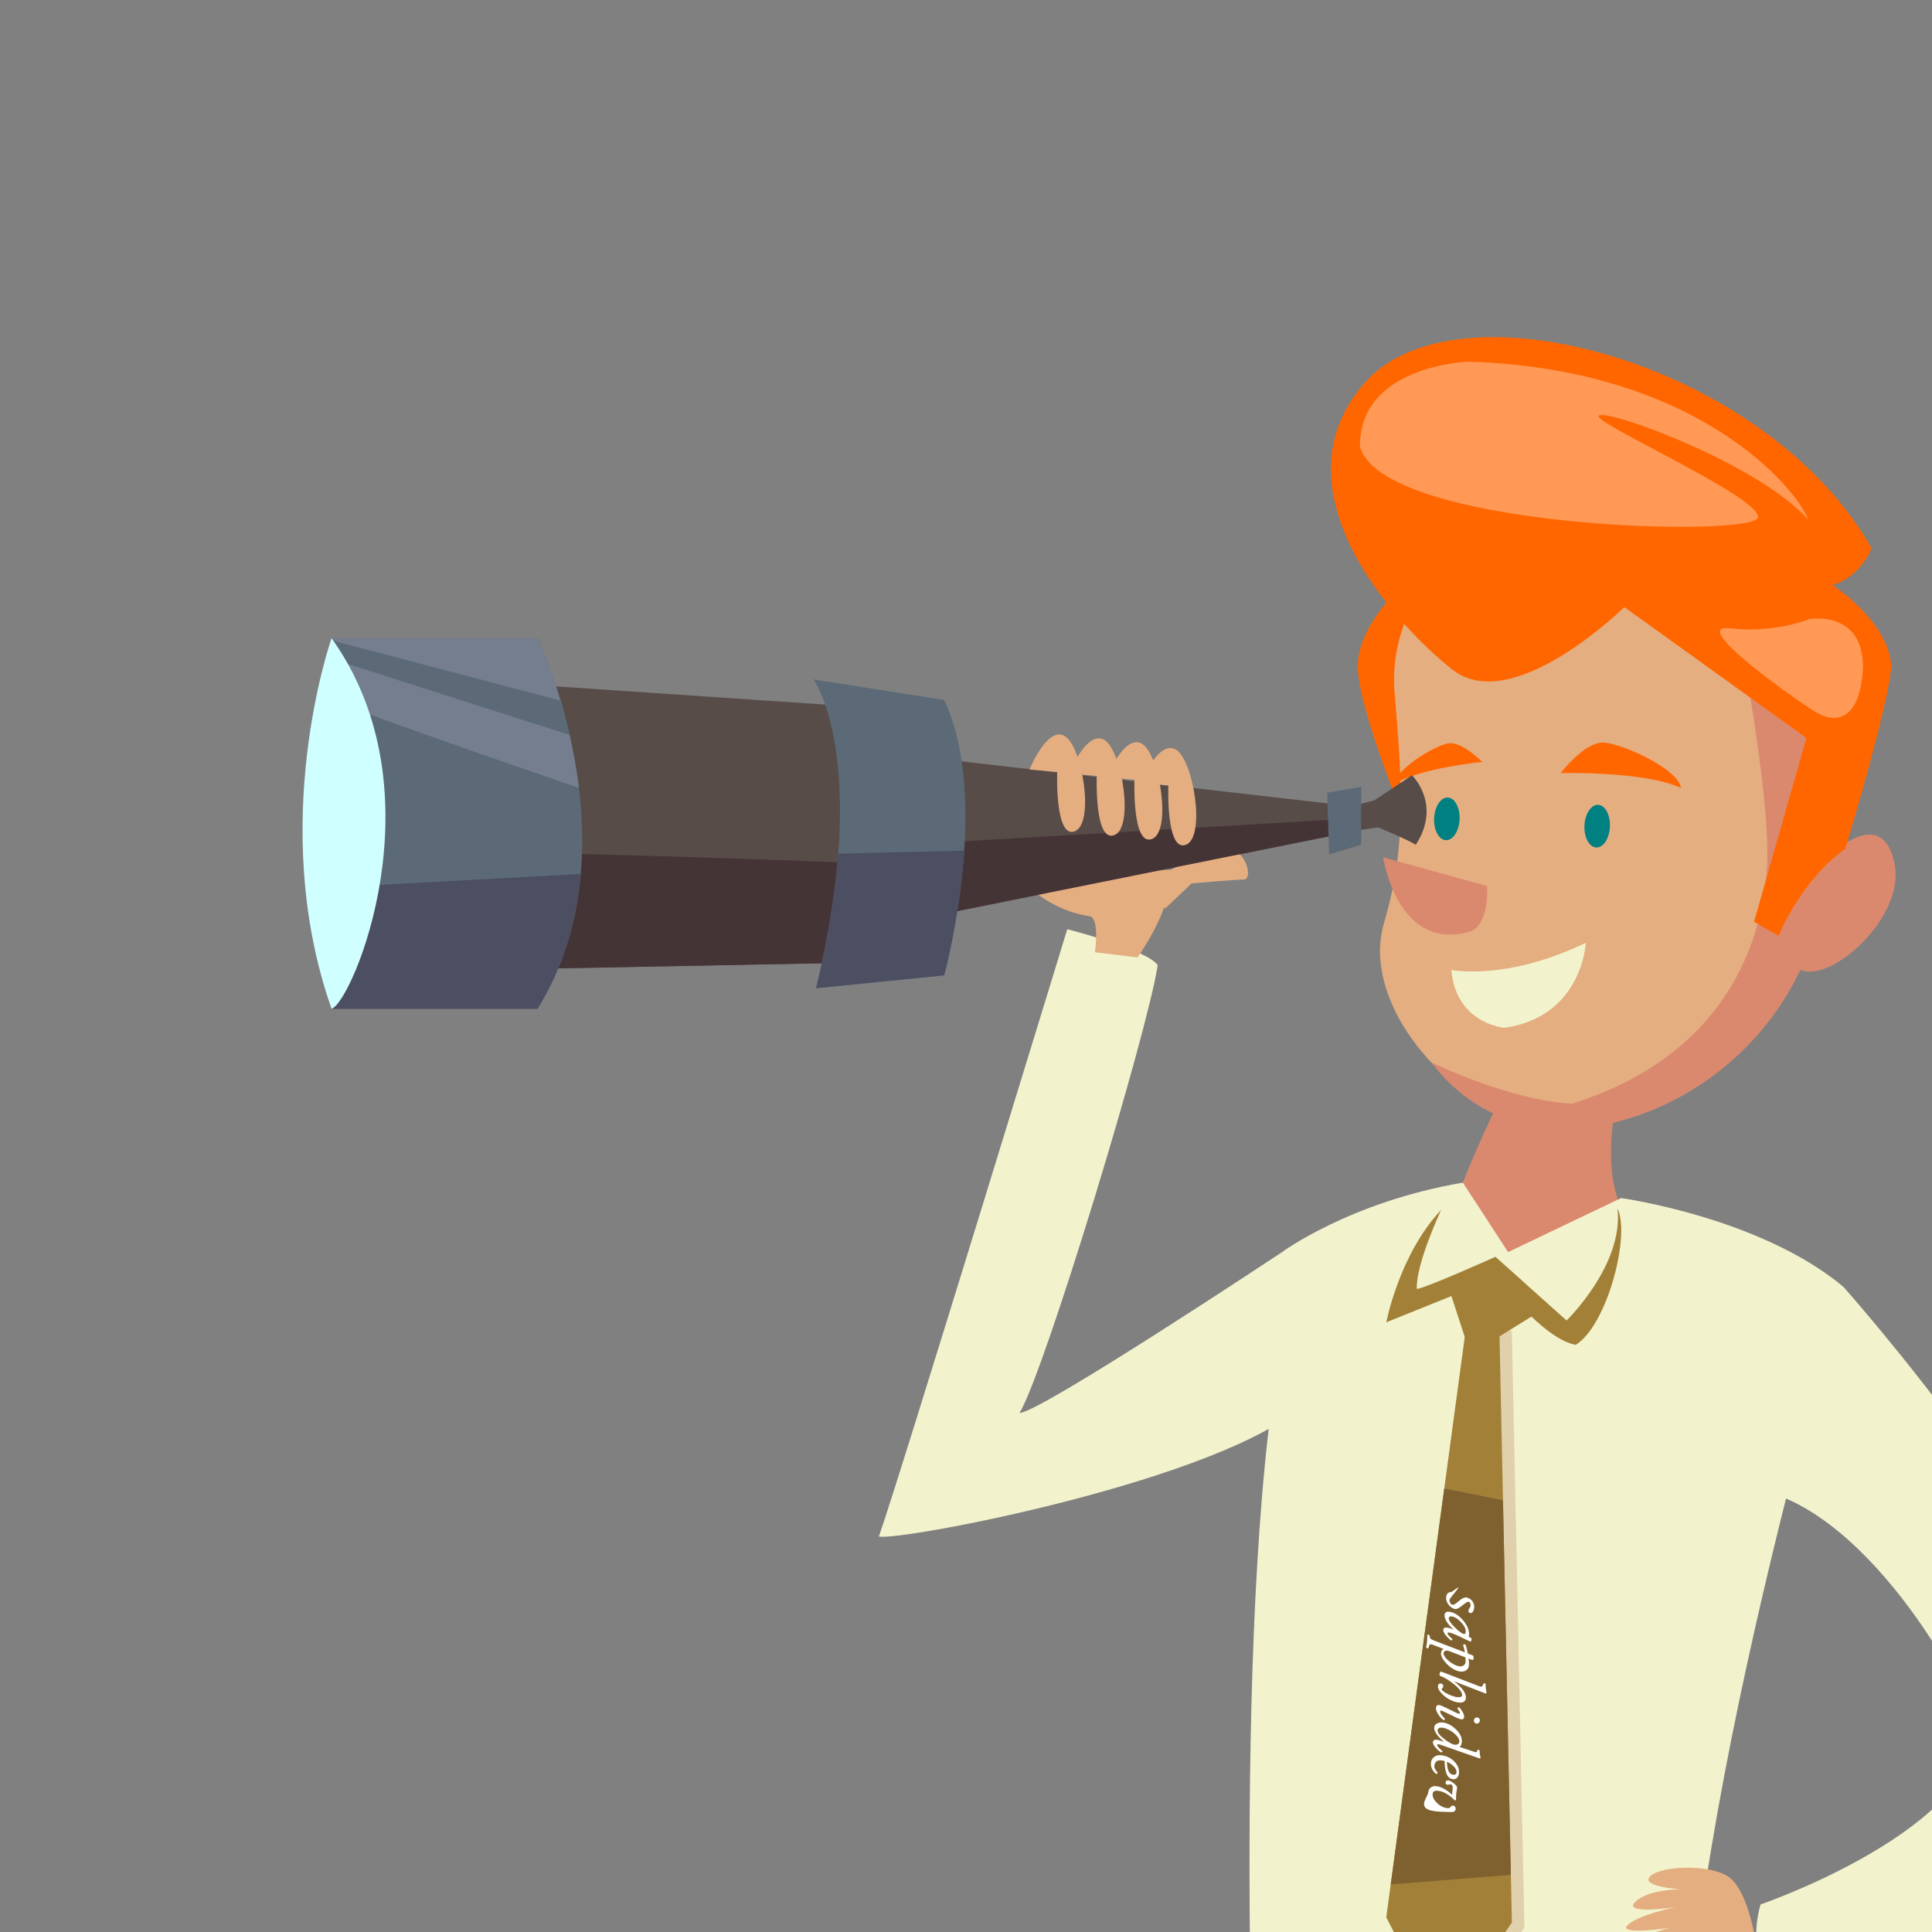 <?xml version="1.0" encoding="UTF-8" standalone="no"?>
<!--Created with Inkscape (http://www.inkscape.org/)-->
<svg xmlns="http://www.w3.org/2000/svg" xmlns:cc="http://creativecommons.org/ns#" xmlns:dc="http://purl.org/dc/elements/1.1/" xmlns:inkscape="http://www.inkscape.org/namespaces/inkscape" xmlns:rdf="http://www.w3.org/1999/02/22-rdf-syntax-ns#" xmlns:sodipodi="http://sodipodi.sourceforge.net/DTD/sodipodi-0.dtd" xmlns:svg="http://www.w3.org/2000/svg" id="svg2" width="420" height="420" version="1.1" viewBox="0 0 320 320" inkscape:version="0.91 r13725" sodipodi:docname="drawing-2.svg">
   <rect x="0" y="0" width="320" height="320" fill="#808080" stroke="none"/>
   <style>
      #layer4{ 
      animation: movemove 3s ease infinite; 
      }
      #g4467{
         animation: hideshow 2s ease infinite; 
      }

      @keyframes hideshow {
         0% {
            opacity:0;

         }
         60% {
            opacity:1;
            
         }
      }
      
      @keyframes movemove {
       0% { transform: translateX(0) translateY(0); }

       50% {  transform: translateX(20px) translateY(0);}

       100% {  transform: translateX(0) translateY(0);}
       }
   </style>
   <defs id="defs4">
      <clipPath id="clipPath300" clipPathUnits="userSpaceOnUse">
         <path id="path302" d="m 543,481.003 17.502,0 0,-18 -17.502,0 0,18 z" inkscape:connector-curvature="0"/>
      </clipPath>
      <clipPath id="clipPath286" clipPathUnits="userSpaceOnUse">
         <path id="path288" d="m 543,508.003 38.002,0 0,-18 -38.002,0 0,18 z" inkscape:connector-curvature="0"/>
      </clipPath>
      <clipPath id="clipPath272" clipPathUnits="userSpaceOnUse">
         <path id="path274" d="m 543,535.501 73.502,0 0,-18 -73.502,0 0,18 z" inkscape:connector-curvature="0"/>
      </clipPath>
      <clipPath id="clipPath258" clipPathUnits="userSpaceOnUse">
         <path id="path260" d="m 543,564 108,0 0,-18 -108,0 0,18 z" inkscape:connector-curvature="0"/>
      </clipPath>
   </defs>
   <sodipodi:namedview id="base" bordercolor="#666666" borderopacity="1.0" pagecolor="#909090" showgrid="false" units="px" inkscape:current-layer="layer3" inkscape:cx="234.00057" inkscape:cy="177.94826" inkscape:document-units="px" inkscape:pageopacity="0" inkscape:pageshadow="2" inkscape:window-height="747" inkscape:window-maximized="1" inkscape:window-width="1334" inkscape:window-x="32" inkscape:window-y="21" inkscape:zoom="1.1600971"/>
   <g id="layer3" style="display:inline" transform="translate(0,-632.362)" inkscape:groupmode="layer" inkscape:label="Layer 3">
      <g id="g26" transform="matrix(1.022,0,0,-1.047,248.54,814.175)">
         <path id="path28" d="m 0,0 c 0,0 -3.664,-7.327 -6.106,-13.433 2.442,-6.106 8.548,-16.486 8.548,-16.486 l 17.403,12.212 c 0,0 -3.664,4.579 -0.916,18.318 C 16.486,3.053 0,0 0,0" style="fill:#da896f;fill-opacity:1;fill-rule:nonzero;stroke:none" inkscape:connector-curvature="0"/>
      </g>
      <g id="g34" transform="matrix(1.022,0,0,-1.047,242.299,828.244)">
         <path id="path36" d="m 0,0 7.327,-10.991 18.318,8.549 c 0,0 22.592,-3.053 36.026,-14.044 0,0 -29.92,-97.696 -25.035,-139.828 0,0 -34.194,-12.822 -70.219,-0.61 0,0 -4.274,94.032 4.885,134.942 1.832,2.443 -0.611,10.991 -0.611,10.991 0,0 10.991,7.938 29.309,10.991" style="fill:#f2f3cd;fill-opacity:1;fill-rule:nonzero;stroke:none" inkscape:connector-curvature="0"/>
      </g>
      <g id="g38" style="fill:#ff6600" transform="matrix(1.022,0,0,-1.047,235.027,727.007)">
         <path id="path40" d="m 0,0 c 0,0 -10.526,-7.633 -9.896,-15.795 0.63,-8.161 9.812,-28.925 9.812,-28.925 0,0 13.85,34.92 0.084,44.72" style="fill:#ff6600;fill-opacity:1;fill-rule:nonzero;stroke:none" inkscape:connector-curvature="0"/>
      </g>
      <g id="g42" transform="matrix(1.022,0,0,-1.047,298.667,788.647)">
         <path id="path44" d="m 0,0 c -10.328,-24.922 -35.004,-30.869 -47.03,-27.25 -12.026,3.618 -24.538,18.441 -20.92,30.467 3.619,12.026 3.037,21.202 1.729,36.51 -1.308,15.309 12.356,24.826 12.356,24.826 0,0 25.205,17.103 50.757,-1.386 C 22.444,44.677 0,0 0,0" style="fill:#e5ae81;fill-opacity:1;fill-rule:nonzero;stroke:none" inkscape:connector-curvature="0"/>
      </g>
      <g id="g46" transform="matrix(1.022,0,0,-1.047,298.072,779.037)">
         <path id="path48" d="M 0,0 C 0,0 12.938,15.651 15.405,3.336 17.871,-8.978 -9.362,-25.984 0,0" style="fill:#da896f;fill-opacity:1;fill-rule:nonzero;stroke:none" inkscape:connector-curvature="0"/>
      </g>
      <g id="g50" transform="matrix(1.022,0,0,-1.047,289.293,744.19)">
         <path id="path52" d="m 0,0 c 0,0 3.772,-20.508 3.324,-29.973 -0.448,-9.466 -4.789,-29.589 -31.605,-37.806 -10.142,0.48 -22.732,6.497 -22.732,6.497 0,0 6.957,-10.494 21.187,-10.49 14.231,0.004 31.614,9.345 39.207,26.604 5.469,15.327 8.134,42.983 8.134,42.983 L 0,0 Z" style="fill:#da896f;fill-opacity:1;fill-rule:nonzero;stroke:none" inkscape:connector-curvature="0"/>
      </g>
      <g id="g54" style="fill:#ff6600" transform="matrix(1.022,0,0,-1.047,269.037,732.916)">
         <path id="path56" d="M 0,0 C 0,0 -18.105,-17.439 -27.911,-9.859 -37.716,-2.28 -57.04,18.964 -42.025,35.532 -27.01,52.101 23.17,38.544 40.081,9.283 37.812,4.308 33.708,3.486 33.708,3.486 c 0,0 8.887,-5.503 9.565,-12.65 -0.288,-6.085 -7.477,-29.123 -7.477,-29.123 0,0 -6.277,-3.768 -10.814,-13.718 l -3.961,2.22 8.492,29.075 L 0,0 Z" style="fill:#ff6600;fill-opacity:1;fill-rule:nonzero;stroke:none" inkscape:connector-curvature="0"/>
      </g>
      <g id="g58" style="fill:#ff9955" transform="matrix(1.022,0,0,-1.047,243.211,692.273)">
         <path id="path60" d="m 0,0 c 0,0 -17.643,-0.52 -17.575,-13.398 3.448,-13.038 64.363,-14.567 64.523,-11.186 0.16,3.38 -28.401,15.574 -25.664,16.122 2.736,0.548 26.048,-8.009 33.777,-16.507 C 53.257,-20.14 37.218,-1.084 0,0" style="fill:#ff9955;fill-opacity:1;fill-rule:nonzero;stroke:none" inkscape:connector-curvature="0"/>
      </g>
      <g id="g62" style="fill:#ff9955" transform="matrix(1.022,0,0,-1.047,299.591,734.931)">
         <path id="path64" d="m 0,0 c 0,0 8.716,1.62 8.791,-7.531 -0.408,-8.621 -4.489,-8.936 -7.459,-7.271 -2.97,1.666 -21.18,14.217 -14.105,13.374 C -5.698,-2.271 0,0 0,0" style="fill:#ff9955;fill-opacity:1;fill-rule:nonzero;stroke:none" inkscape:connector-curvature="0"/>
      </g>
      <g id="g66" style="fill:#ff6600" transform="matrix(1.022,0,0,-1.047,258.49,760.41)">
         <path id="path68" d="M 0,0 C 0,0 13.46,0.353 19.499,-2.347 19.16,0.592 10.101,4.642 7.011,4.829 3.921,5.016 0,0 0,0" style="fill:#ff6600;fill-opacity:1;fill-rule:nonzero;stroke:none" inkscape:connector-curvature="0"/>
      </g>
      <g id="g70" style="fill:#ff6600" transform="matrix(1.022,0,0,-1.047,245.515,758.57)">
         <path id="path72" d="m 0,0 c 0,0 -9.943,-0.92 -14.154,-3.438 -0.008,2.194 6.308,5.971 8.567,6.379 C -3.328,3.35 0,0 0,0" style="fill:#ff6600;fill-opacity:1;fill-rule:nonzero;stroke:none" inkscape:connector-curvature="0"/>
      </g>
      <g id="g74" style="fill:#008080" transform="matrix(1.022,0,0,-1.047,266.65,769.301)">
         <path id="path76" d="m 0,0 c -0.088,-1.863 -1.083,-3.33 -2.221,-3.276 -1.139,0.054 -1.99,1.608 -1.902,3.471 0.088,1.863 1.083,3.33 2.221,3.276 C -0.763,3.417 0.088,1.863 0,0" style="fill:#008080;fill-opacity:1;fill-rule:nonzero;stroke:none" inkscape:connector-curvature="0"/>
      </g>
      <g id="g78" style="fill:#008080" transform="matrix(1.022,0,0,-1.047,241.75,768.093)">
         <path id="path80" d="m 0,0 c -0.088,-1.863 -1.083,-3.33 -2.221,-3.276 -1.139,0.054 -1.99,1.608 -1.902,3.471 0.088,1.863 1.083,3.33 2.221,3.276 C -0.763,3.417 0.088,1.863 0,0" style="fill:#008080;fill-opacity:1;fill-rule:nonzero;stroke:none" inkscape:connector-curvature="0"/>
      </g>
      <g id="g82" transform="matrix(1.022,0,0,-1.047,246.307,779.114)">
         <path id="path84" d="m 0,0 -16.843,4.542 c 0,0 2.218,-14.667 13.583,-11.877 C 0.516,-6.681 0,0 0,0" style="fill:#da896f;fill-opacity:1;fill-rule:nonzero;stroke:none" inkscape:connector-curvature="0"/>
      </g>
      <g id="g86" transform="matrix(1.022,0,0,-1.047,240.391,793.022)">
         <path id="path88" d="m 0,0 c 0,0 8.854,-1.791 21.785,4.296 0,0 -0.539,-11.693 -13.208,-13.441 0,0 -7.834,0.641 -8.577,9.145" style="fill:#f2f3cd;fill-opacity:1;fill-rule:nonzero;stroke:none" inkscape:connector-curvature="0"/>
      </g>
      <g id="g90" transform="matrix(1.022,0,0,-1.047,294.097,958.493)">
         <path id="path92" d="m 0,0 c 0,0 -8.548,-4.071 -10.991,-2.849 -2.442,1.221 -1.221,7.327 -1.221,7.327 0,0 -13.026,-4.071 -11.805,-1.629 1.221,2.443 6.92,3.664 6.92,3.664 0,0 -8.548,-1.221 -6.92,0.407 1.628,1.628 7.734,2.85 7.734,2.85 0,0 -8.548,-1.222 -6.513,0.814 2.036,2.035 7.327,2.035 7.327,2.035 0,0 -6.513,0.407 -4.884,2.035 1.628,1.629 9.362,2.036 12.619,0 3.256,-2.035 4.477,-10.176 4.477,-10.176 L 1.221,3.664 0,0 Z" style="fill:#e5ae81;fill-opacity:1;fill-rule:nonzero;stroke:none" inkscape:connector-curvature="0"/>
      </g>
      <g id="g94" transform="matrix(1.022,0,0,-1.047,305.33,845.511)">
         <path id="path96" d="m 0,0 c 0,0 39.689,-43.353 48.848,-75.714 1.221,-5.496 -39.078,-34.805 -61.06,-35.415 1.221,1.831 -3.664,4.884 -1.221,13.433 0,0 32.972,10.991 35.415,26.866 -1.832,7.328 -18.929,37.247 -37.858,39.079 C -34.804,-29.919 0,0 0,0" style="fill:#f2f3cd;fill-opacity:1;fill-rule:nonzero;stroke:none" inkscape:connector-curvature="0"/>
      </g>
      <g id="g98" transform="matrix(1.022,0,0,-1.047,212.343,839.755)">
         <path id="path100" d="m 0,0 c 0,0 -39.282,-25.442 -42.539,-25.442 4.071,6.513 20.761,60.246 22.389,70.83 -1.628,2.442 -14.654,5.699 -14.654,5.699 0,0 -27.274,-87.112 -30.53,-96.068 3.256,-0.814 56.175,8.956 69.201,21.168 C 11.194,-18.929 0,0 0,0" style="fill:#f2f3cd;fill-opacity:1;fill-rule:nonzero;stroke:none" inkscape:connector-curvature="0"/>
      </g>
      <g id="g102" transform="matrix(1.022,0,0,-1.047,78.167,745.107)">
         <path id="path104" d="m 0,0 64.724,-4.274 c 0,0 11.601,-21.371 -1.832,-40.3 L -1.832,-45.795 0,0 Z" style="fill:#584c49;fill-opacity:1;fill-rule:nonzero;stroke:none" inkscape:connector-curvature="0"/>
      </g>
      <g id="g106" transform="matrix(1.022,0,0,-1.047,154.304,757.897)">
         <path id="path108" d="m 0,0 65.334,-7.327 0,-4.885 L -3.053,-25.645 0,0 Z" style="fill:#584c49;fill-opacity:1;fill-rule:nonzero;stroke:none" inkscape:connector-curvature="0"/>
      </g>
      <g id="g110" transform="matrix(1.022,0,0,-1.047,188.42,790.939)">
         <path id="path112" d="m 0,0 c 0,0 7.327,10.177 4.071,13.026 -3.257,2.85 -21.982,-1.628 -21.982,-1.628 0,0 4.071,-4.071 10.177,-4.885 C -6.106,6.106 -6.92,0.814 -6.92,0.814 L 0,0 Z" style="fill:#e5ae81;fill-opacity:1;fill-rule:nonzero;stroke:none" inkscape:connector-curvature="0"/>
      </g>
      <g id="g114" transform="matrix(1.022,0,0,-1.047,192.997,782.838)">
         <path id="path116" d="m 0,0 4.274,3.969 c 0,0 7.022,0.611 8.549,0.611 1.526,0.305 0,5.19 -3.053,4.884 C 6.717,9.159 0.916,6.106 0.916,6.106 l -5.801,0 L 0,0 Z" style="fill:#e5ae81;fill-opacity:1;fill-rule:nonzero;stroke:none" inkscape:connector-curvature="0"/>
      </g>
      <g id="g118" transform="matrix(1.022,0,0,-1.047,225.137,765.571)">
         <path id="path120" d="M 0,0 2.442,0.611 8.548,4.58 c 0,0 4.885,-4.58 0.611,-10.991 -1.526,0.916 -6.106,2.747 -6.106,2.747 L -1.221,-4.274 0,0 Z" style="fill:#584c49;fill-opacity:1;fill-rule:nonzero;stroke:none" inkscape:connector-curvature="0"/>
      </g>
      <g id="g122" transform="matrix(1.022,0,0,-1.047,142.447,791.792)">
         <path id="path124" d="m 0,0 c 3.654,5.149 5.446,10.476 6.133,15.507 -7.974,0.306 -61.788,2.344 -62.919,1.59 L -63.699,-1.202 0,0 Z" style="fill:#453436;fill-opacity:1;fill-rule:nonzero;stroke:none" inkscape:connector-curvature="0"/>
      </g>
      <g id="g146" transform="matrix(1.022,0,0,-1.047,151.184,784.757)">
         <path id="path148" d="m 0,0 68.387,13.433 0,2.472 L 1.438,12.079 0,0 Z" style="fill:#453436;fill-opacity:1;fill-rule:nonzero;stroke:none" inkscape:connector-curvature="0"/>
      </g>
      <g id="g150" transform="matrix(1.022,0,0,-1.047,134.75,744.893)">
         <path id="path152" d="m 0,0 c 0,0 9.363,-12.619 0.407,-48.848 l 20.76,2.035 c 0,0 7.735,27.681 0,43.556 L 0,0 Z" style="fill:#5b6a76;fill-opacity:1;fill-rule:nonzero;stroke:none" inkscape:connector-curvature="0"/>
      </g>
      <g id="g154" transform="matrix(1.022,0,0,-1.047,159.699,773.253)">
         <path id="path156" d="m 0,0 -20.408,-0.48 c -0.462,-5.952 -1.545,-12.995 -3.595,-21.291 l 20.76,2.036 c 0,0 2.52,9.032 3.243,19.735" style="fill:#4c4f62;fill-opacity:1;fill-rule:nonzero;stroke:none" inkscape:connector-curvature="0"/>
      </g>
      <g id="g158" transform="matrix(1.022,0,0,-1.047,170.53,759.816)">
         <path id="path160" d="M 0,0 C 0,0 2.849,6.92 5.699,5.292 8.548,3.664 10.584,-8.548 7.327,-9.77 4.071,-10.991 4.478,-0.407 4.478,-0.407 L 0,0 Z" style="fill:#e5ae81;fill-opacity:1;fill-rule:nonzero;stroke:none" inkscape:connector-curvature="0"/>
      </g>
      <g id="g162" transform="matrix(1.022,0,0,-1.047,177.083,760.455)">
         <path id="path164" d="M 0,0 C 0,0 2.849,6.92 5.699,5.292 8.548,3.664 10.584,-8.548 7.327,-9.77 4.071,-10.991 4.478,-0.407 4.478,-0.407 L 0,0 Z" style="fill:#e5ae81;fill-opacity:1;fill-rule:nonzero;stroke:none" inkscape:connector-curvature="0"/>
      </g>
      <g id="g166" transform="matrix(1.022,0,0,-1.047,183.324,761.095)">
         <path id="path168" d="M 0,0 C 0,0 2.849,6.92 5.699,5.292 8.548,3.664 10.584,-8.548 7.327,-9.77 4.071,-10.991 4.478,-0.407 4.478,-0.407 L 0,0 Z" style="fill:#e5ae81;fill-opacity:1;fill-rule:nonzero;stroke:none" inkscape:connector-curvature="0"/>
      </g>
      <g id="g170" transform="matrix(1.022,0,0,-1.047,188.94,762.054)">
         <path id="path172" d="M 0,0 C 0,0 2.849,6.92 5.699,5.292 8.548,3.664 10.584,-8.548 7.327,-9.77 4.071,-10.991 4.478,-0.407 4.478,-0.407 L 0,0 Z" style="fill:#e5ae81;fill-opacity:1;fill-rule:nonzero;stroke:none" inkscape:connector-curvature="0"/>
      </g>
      <g id="g174" transform="matrix(1.022,0,0,-1.047,219.832,763.653)">
         <path id="path176" d="m 0,0 0.305,-9.77 5.19,1.527 0,9.159 L 0,0 Z" style="fill:#5b6a76;fill-opacity:1;fill-rule:nonzero;stroke:none" inkscape:connector-curvature="0"/>
      </g>
      <g id="g178" transform="matrix(1.022,0,0,-1.047,250.412,852.759)">
         <path id="path180" d="M 0,0 2.035,-94.44 -9.363,-110.722 -18.318,-93.625 -5.292,0.407 0,0 Z" style="fill:#e1d0ac;fill-opacity:1;fill-rule:nonzero;stroke:none" inkscape:connector-curvature="0"/>
      </g>
      <g id="g182" transform="matrix(1.022,0,0,-1.047,238.701,832.757)">
         <path id="path184" d="m 0,0 c 0,0 -4.135,-8.597 -3.947,-12.507 1.296,0.062 12.747,5.09 12.747,5.09 l 11.527,-10.085 c 0,0 9.32,8.846 8.243,17.753 2.158,-4.376 -1.708,-18.559 -6.759,-21.601 -5.238,0.869 -12.85,10.582 -12.85,10.582 l -17.852,-7.016 c 0,0 2.084,10.739 8.891,17.784" style="fill:#a38037;fill-opacity:1;fill-rule:nonzero;stroke:none" inkscape:connector-curvature="0"/>
      </g>
      <g id="g186" transform="matrix(1.022,0,0,-1.047,248.332,851.906)">
         <path id="path188" d="M 0,0 2.035,-94.44 -9.363,-110.722 -18.318,-93.625 -5.292,0.407 0,0 Z" style="fill:#a38037;fill-opacity:1;fill-rule:nonzero;stroke:none" inkscape:connector-curvature="0"/>
      </g>
      <g id="g190" transform="matrix(1.022,0,0,-1.047,230.351,944.478)">
         <path id="path192" d="M 0,0 19.464,1.517 18.187,60.759 8.677,62.636 0,0 Z" style="fill:#7e612e;fill-opacity:1;fill-rule:nonzero;stroke:none" inkscape:connector-curvature="0"/>
      </g>
      <g id="g194" transform="matrix(1.022,0,0,-1.047,239.803,845.191)">
         <path id="path196" d="M 0,0 3.664,-10.991 15.265,-3.969 7.022,2.442 0,0 Z" style="fill:#a38037;fill-opacity:1;fill-rule:nonzero;stroke:none" inkscape:connector-curvature="0"/>
      </g>
      <g id="g198" transform="matrix(1.022,0,0,-1.047,207.143,986.631)">
         <path id="path200" d="m 0,0 c 0,0 41.928,-9.77 71.237,1.221 l 0,-11.805 c 0,0 -43.149,-12.619 -70.83,1.221 L 0,0 Z" style="fill:#242c34;fill-opacity:1;fill-rule:nonzero;stroke:none" inkscape:connector-curvature="0"/>
      </g>
      <g id="g202" transform="matrix(1.022,0,0,-1.047,216.088,988.124)">
         <path id="path204" d="m 0,0 0.305,-12.823 4.885,-0.61 0,12.517 L 0,0 Z" style="fill:#283543;fill-opacity:1;fill-rule:nonzero;stroke:none" inkscape:connector-curvature="0"/>
      </g>
      <g id="g206" transform="matrix(1.022,0,0,-1.047,265.39,989.083)">
         <path id="path208" d="m 0,0 -0.305,-12.823 -4.885,-0.61 0,12.517 L 0,0 Z" style="fill:#283543;fill-opacity:1;fill-rule:nonzero;stroke:none" inkscape:connector-curvature="0"/>
      </g>
      <g id="g4467" transform="matrix(1.208,0,0,1.112,-215.867,440.285)">
         <g id="text4427" style="font-style:normal;font-variant:normal;font-weight:normal;font-stretch:semi-condensed;font-size:8.674px;line-height:80%;font-family:Akkadian;-inkscape-font-specification:'Akkadian, Semi-Condensed';text-align:center;letter-spacing:0px;word-spacing:0px;writing-mode:lr-tb;text-anchor:middle;fill:#ffffff;fill-opacity:1;stroke:none;stroke-width:1px;stroke-linecap:butt;stroke-linejoin:miter;stroke-opacity:1" transform="matrix(-0.089,1.053,-0.943,-0.079,0,0)">
            <path id="path4451" d="m 359.407,-437.241 c 0,0.229 -0.117,0.343 -0.352,0.343 -0.085,0 -0.195,-0.042 -0.33,-0.127 -0.136,-0.085 -0.241,-0.127 -0.318,-0.127 -0.127,0 -0.247,0.03 -0.36,0.089 -0.138,0.071 -0.208,0.162 -0.208,0.275 0,0.15 0.195,0.426 0.584,0.83 0.39,0.404 0.584,0.731 0.584,0.983 0,0.057 -0.01,0.123 -0.03,0.199 -0.085,0.33 -0.275,0.623 -0.572,0.877 -0.308,0.263 -0.627,0.394 -0.957,0.394 -0.195,0 -0.363,-0.044 -0.504,-0.131 -0.167,-0.104 -0.25,-0.248 -0.25,-0.432 0,-0.24 -0.923,-1.068 -0.728,-1.068 0.102,0 1.25,0.774 1.405,0.907 0.155,0.13 0.292,0.195 0.411,0.195 0.152,0 0.296,-0.048 0.432,-0.144 0.147,-0.107 0.22,-0.233 0.22,-0.377 0,-0.136 -0.102,-0.313 -0.305,-0.534 -0.189,-0.206 -0.378,-0.411 -0.568,-0.614 -0.203,-0.257 -0.305,-0.494 -0.305,-0.712 0,-0.023 0.008,-0.073 0.025,-0.152 0.071,-0.328 0.227,-0.596 0.47,-0.805 0.246,-0.212 0.532,-0.318 0.86,-0.318 0.181,0 0.346,0.031 0.496,0.093 0.198,0.082 0.296,0.2 0.296,0.356 z" inkscape:connector-curvature="0" sodipodi:nodetypes="cscscsssccscsscscsccsccsccc"/>
            <path id="path4453" d="m 363.468,-434.798 q 0,0.025 -0.034,0.076 -0.267,0.394 -0.61,0.737 -0.47,0.47 -0.767,0.47 -0.36,0 -0.36,-0.466 0,-0.368 0.22,-1.046 -0.411,0.576 -0.864,0.974 -0.627,0.546 -1.127,0.546 -0.212,0 -0.343,-0.152 -0.131,-0.157 -0.131,-0.368 0,-1.122 1.033,-2.202 1.038,-1.084 2.058,-1.084 0.11,0 0.216,0.017 0.047,-0.131 0.097,-0.267 0.081,-0.165 0.191,-0.165 0.368,0 0.368,0.14 0,0.03 -0.008,0.055 -0.305,0.813 -0.61,1.622 -0.424,1.173 -0.424,1.567 0,0.165 0.102,0.165 0.174,0 0.487,-0.402 0.313,-0.402 0.343,-0.402 0.034,0 0.097,0.076 0.064,0.076 0.064,0.11 z m -1.046,-1.796 q 0,-0.195 -0.326,-0.195 -0.597,0 -1.309,0.809 -0.707,0.805 -0.707,1.499 0,0.322 0.305,0.322 0.385,0 1.22,-1.021 0.817,-1.004 0.817,-1.415 z" inkscape:connector-curvature="0"/>
            <path id="path4455" d="m 367.729,-436.61 q 0,0.335 -0.102,0.673 -0.258,0.86 -0.978,1.635 -0.741,0.796 -1.3,0.796 -0.394,0 -0.618,-0.305 l -0.474,1.639 q -0.038,0.131 -0.038,0.224 0,0.246 0.309,0.284 0.309,0.038 0.309,0.093 0,0.085 -0.047,0.182 -0.059,0.11 -0.136,0.11 0.017,0 -0.258,-0.03 -0.275,-0.03 -0.551,-0.03 -0.284,0 -0.576,0.03 -0.292,0.03 -0.284,0.03 -0.089,0 -0.089,-0.089 0,-0.068 0.051,-0.182 0.038,-0.085 0.174,-0.106 0.169,-0.025 0.25,-0.085 0.152,-0.119 0.246,-0.445 l 1.368,-4.756 q -0.462,0.119 -0.944,0.339 -0.017,0.008 -0.047,0.008 -0.059,0 -0.106,-0.064 -0.047,-0.068 -0.047,-0.127 0,-0.072 0.064,-0.123 0.208,-0.161 1.211,-0.474 l 0.199,-0.673 q 0.047,-0.161 0.136,-0.191 0.03,-0.013 0.237,-0.013 0.021,0 0.064,-0.004 0.042,0 0.064,0 0.161,0 0.161,0.11 0,0.085 -0.161,0.593 0.58,-0.131 0.991,-0.131 0.436,0 0.69,0.33 0.233,0.301 0.233,0.75 z m -0.724,0.237 q 0,-0.33 -0.161,-0.546 -0.178,-0.241 -0.496,-0.241 -0.275,0 -0.665,0.068 l -0.728,2.516 q -0.021,0.072 -0.021,0.178 0,0.525 0.398,0.525 0.356,0 0.868,-0.64 0.512,-0.644 0.72,-1.359 0.085,-0.296 0.085,-0.5 z" inkscape:connector-curvature="0"/>
            <path id="path4457" d="m 372.095,-436.771 q 0,0.644 -0.296,1.364 -0.275,0.669 -0.72,1.199 -0.589,0.703 -1.025,0.703 -0.436,0 -0.436,-0.364 0,-0.161 0.106,-0.28 0.106,-0.123 0.263,-0.123 0.161,0 0.258,0.102 0.102,0.102 0.136,0.102 0.123,0 0.301,-0.267 0.258,-0.394 0.466,-1.055 0.212,-0.665 0.212,-1.122 0,-0.593 -0.305,-0.593 -0.597,0 -1.453,1.287 -0.707,1.063 -0.961,1.868 -0.038,0.123 -0.076,0.25 -0.064,0.127 -0.203,0.127 -0.415,0 -0.415,-0.195 0,-0.021 0.025,-0.11 l 1.631,-5.624 q 0.03,-0.102 0.03,-0.195 0,-0.216 -0.263,-0.288 -0.263,-0.072 -0.263,-0.119 0,-0.191 0.157,-0.258 0.229,-0.025 0.576,-0.076 0.021,-0.004 0.305,-0.085 0.271,-0.076 0.271,-0.076 0.123,0 0.123,0.097 0,0.03 -0.042,0.174 l -1.334,4.591 q 1.224,-1.952 2.223,-1.952 0.712,0 0.712,0.919 z" inkscape:connector-curvature="0"/>
            <path id="path4459" d="m 374.861,-439.571 q 0,0.182 -0.127,0.309 -0.123,0.123 -0.305,0.123 -0.182,0 -0.309,-0.127 -0.127,-0.127 -0.127,-0.305 0,-0.182 0.127,-0.309 0.127,-0.127 0.309,-0.127 0.178,0 0.305,0.127 0.127,0.127 0.127,0.309 z m -0.136,4.79 q 0,0.038 -0.017,0.068 -0.224,0.394 -0.695,0.775 -0.529,0.432 -0.911,0.432 -0.445,0 -0.445,-0.394 0,-0.203 0.127,-0.538 l 0.817,-2.156 q 0.072,-0.191 0.072,-0.309 0,-0.114 -0.097,-0.114 -0.136,0 -0.377,0.208 -0.241,0.208 -0.258,0.208 -0.042,0 -0.11,-0.068 -0.068,-0.072 -0.068,-0.114 0,-0.051 0.034,-0.093 0.22,-0.271 0.572,-0.517 0.419,-0.296 0.69,-0.296 0.377,0 0.377,0.343 0,0.254 -0.195,0.775 l -0.737,1.965 q -0.085,0.224 -0.085,0.313 0,0.127 0.131,0.127 0.254,0 0.614,-0.394 0.364,-0.394 0.377,-0.394 0.038,0 0.11,0.068 0.072,0.068 0.072,0.106 z" inkscape:connector-curvature="0"/>
            <path id="path4461" d="m 379.727,-440.507 q 0,0.03 -0.008,0.064 l -1.525,5.925 q -0.021,0.081 -0.021,0.174 0,0.165 0.131,0.165 0.174,0 0.491,-0.424 0.322,-0.428 0.339,-0.428 0.038,0 0.102,0.064 0.064,0.064 0.064,0.102 0,0.034 -0.013,0.059 -0.186,0.368 -0.568,0.788 -0.457,0.504 -0.758,0.504 -0.402,0 -0.402,-0.508 0,-0.199 0.216,-1.118 -0.385,0.606 -0.822,1.038 -0.61,0.597 -1.11,0.597 -0.364,0 -0.584,-0.381 -0.182,-0.322 -0.182,-0.716 0,-1 0.775,-2.012 0.83,-1.076 1.796,-1.076 0.419,0 0.682,0.254 l 0.546,-2.279 q 0.013,-0.051 0.013,-0.11 0,-0.161 -0.203,-0.212 -0.199,-0.055 -0.199,-0.097 0,-0.237 0.373,-0.275 0.081,-0.004 0.246,-0.03 0.131,-0.03 0.335,-0.102 l 0.165,-0.059 q 0.123,0 0.123,0.093 z m -1.656,3.744 q 0,-0.224 -0.119,-0.385 -0.131,-0.178 -0.347,-0.178 -0.453,0 -0.97,0.644 -0.339,0.424 -0.572,0.97 -0.254,0.601 -0.254,1.084 0,0.589 0.419,0.589 0.487,0 1.186,-1.122 0.656,-1.059 0.656,-1.601 z" inkscape:connector-curvature="0"/>
            <path id="path4463" d="m 382.933,-436.932 q 0,0.754 -0.915,1.135 -0.534,0.224 -1.559,0.347 -0.042,0.296 -0.042,0.534 0,0.881 0.864,0.881 0.275,0 0.597,-0.292 0.326,-0.292 0.309,-0.292 0.034,0 0.114,0.076 0.081,0.076 0.081,0.11 0,0.038 -0.03,0.076 -0.631,0.851 -1.465,0.851 -0.542,0 -0.877,-0.381 -0.318,-0.364 -0.318,-0.915 0,-1.143 0.703,-2.016 0.707,-0.872 1.639,-0.872 0.373,0 0.623,0.191 0.275,0.208 0.275,0.568 z m -0.631,0.055 q 0,-0.445 -0.364,-0.445 -0.457,0 -0.881,0.551 -0.326,0.424 -0.508,0.966 1.753,-0.203 1.753,-1.071 z" inkscape:connector-curvature="0"/>
            <path id="path4465" d="m 387.566,-437.008 c 0,0.768 0.28,2.858 -0.279,3.635 -0.57,0.791 -1.691,-0.132 -2.241,-0.132 -0.282,0 -0.512,-0.093 -0.69,-0.28 -0.175,-0.186 -0.263,-0.421 -0.263,-0.703 0,-0.765 0.346,-1.597 1.038,-2.495 l -1,0 c -0.121,0 -0.229,0.04 -0.322,0.119 -0.09,0.076 -0.136,0.175 -0.136,0.296 0,0.034 0.017,0.092 0.051,0.174 0.037,0.079 0.055,0.144 0.055,0.195 0,0.085 -0.031,0.161 -0.093,0.229 -0.059,0.065 -0.131,0.097 -0.216,0.097 -0.212,0 -0.318,-0.123 -0.318,-0.368 0,-0.189 0.11,-0.459 0.33,-0.809 0.234,-0.373 0.438,-0.559 0.61,-0.559 0.096,0 0.24,0.008 0.432,0.025 0.195,0.014 0.34,0.021 0.436,0.021 0.087,0 0.219,-0.007 0.394,-0.021 0.178,-0.017 0.311,-0.025 0.398,-0.025 0.096,0 0.144,0.034 0.144,0.102 0,0.025 -0.017,0.059 -0.051,0.102 -0.751,0.935 -1.127,1.8 -1.127,2.596 0,0.432 0.169,0.648 0.508,0.648 0.412,0 0.824,-0.261 1.237,-0.784 0.398,-0.505 0.597,-1.043 0.597,-1.614 0,-0.136 -0.071,-0.258 -0.212,-0.368 -0.141,-0.11 -0.212,-0.22 -0.212,-0.33 0,-0.119 0.044,-0.22 0.131,-0.305 0.09,-0.085 0.195,-0.127 0.313,-0.127 0.322,0 0.483,0.227 0.483,0.682 z" inkscape:connector-curvature="0" sodipodi:nodetypes="ccscscscscscsscscscsscsscssscscc"/>
         </g>
      </g>
   </g>
   <g id="layer4" style="display:inline" inkscape:groupmode="layer" inkscape:label="xxx">
      <g id="g126" style="display:inline" transform="matrix(1.022,0,0,-1.047,54.917,105.706)">
         <path id="path128" d="m 0,0 33.38,0 c 0,0 16.282,-33.024 0,-58.618 L 0,-58.618 0,0 Z" style="fill:#5b6a76;fill-opacity:1;fill-rule:nonzero;stroke:none" inkscape:connector-curvature="0"/>
      </g>
      <g id="g130" style="display:inline" transform="matrix(1.022,0,0,-1.047,95.878,130.483)">
         <path id="path132" d="m 0,0 c -1.674,13.453 -6.697,23.657 -6.697,23.657 l -33.379,0 0,-9.874 C -29.798,10.087 -13.316,4.412 0,0" style="fill:#757e8f;fill-opacity:1;fill-rule:nonzero;stroke:none" inkscape:connector-curvature="0"/>
      </g>
      <g id="g134" style="display:inline" transform="matrix(1.022,0,0,-1.047,92.843,116.042)">
         <path id="path136" d="m 0,0 -37.106,9.536 0,-2.922 38.57,-12.039 C 1.004,-3.472 0.504,-1.653 0,0" style="fill:#5b6a76;fill-opacity:1;fill-rule:nonzero;stroke:none" inkscape:connector-curvature="0"/>
      </g>
      <g id="g138" style="display:inline" transform="matrix(1.022,0,0,-1.047,54.917,146.994)">
         <path id="path140" d="m 0,0 0,-19.197 33.379,0 c 4.352,6.84 6.363,14.207 6.996,21.336 L 0,0 Z" style="fill:#4c4f62;fill-opacity:1;fill-rule:nonzero;stroke:none" inkscape:connector-curvature="0"/>
      </g>
      <g id="g142" style="display:inline" transform="matrix(1.022,0,0,-1.047,54.917,105.706)">
         <path id="path144" d="M 0,0 C 0,0 -10.584,-29.309 0,-58.618 3.257,-57.804 17.911,-24.424 0,0" style="fill:#cfffff;fill-opacity:1;fill-rule:nonzero;stroke:none" inkscape:connector-curvature="0"/>
      </g>
   </g>
</svg>
